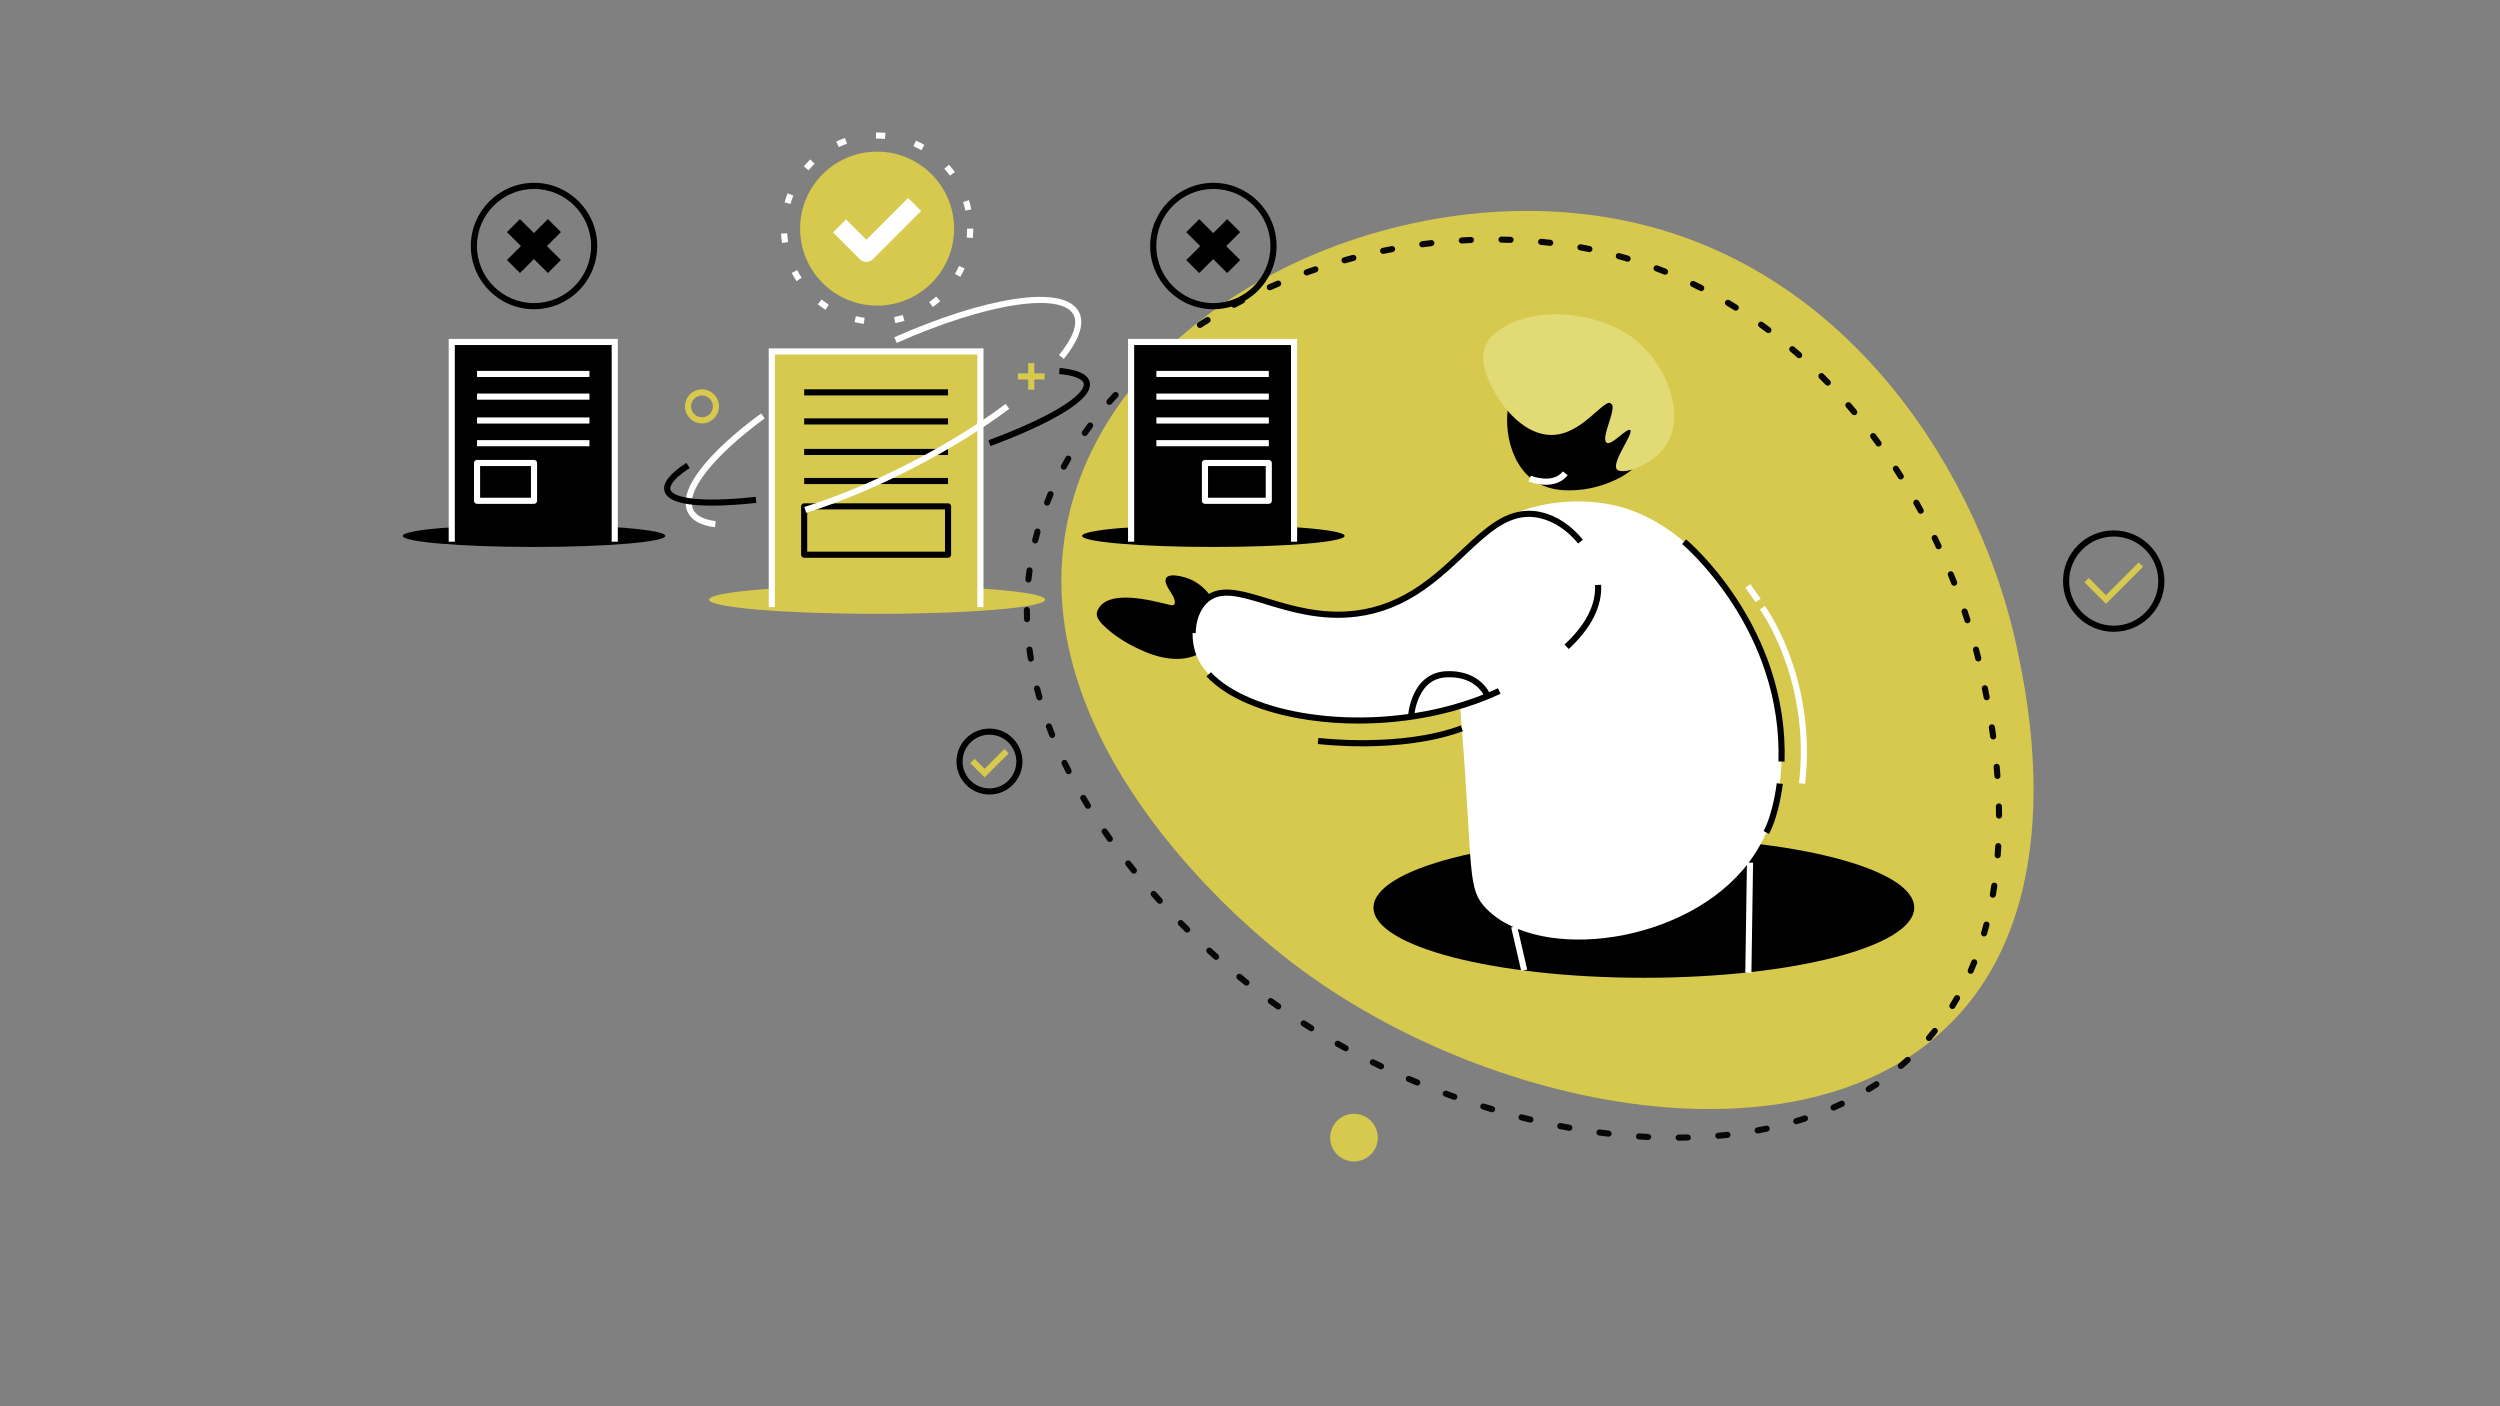 <?xml version="1.0" encoding="UTF-8"?>
<!-- Generator: Adobe Illustrator 24.0.3, SVG Export Plug-In . SVG Version: 6.00 Build 0)  -->
<svg xmlns="http://www.w3.org/2000/svg" xmlns:xlink="http://www.w3.org/1999/xlink" version="1.1" id="Calque_1" x="0px" y="0px" viewBox="0 0 1920 1080" style="enable-background:new 0 0 1920 1080;" xml:space="preserve">
<rect x="0" y="0" width="1920" height="1080" fill="#808080" stroke="none"/>
<style type="text/css">
	.st0{fill:#D6C94D;}
	.st1{fill:#070707;}
	.st2{fill:#FFF173;}
	.st3{fill:#FFFFFF;}
	.st4{fill:#E2DA74;}
	.st5{fill:none;stroke:#000000;stroke-width:10;stroke-miterlimit:10;}
</style>
<g>
	<g>
		<g>
			<g>
				<g>
					<g>
						<g>
							<g>
								<g>
									<circle class="st0" cx="673.61" cy="175.58" r="59.13"></circle>
								</g>
							</g>
						</g>
					</g>
				</g>
			</g>
		</g>
	</g>
</g>
<g>
	<g>
		<g>
			<g>
				<g>
					<g>
						<g>
							<g>
								<g>
									<path class="st3" d="M663.4,248.73c-2.4-0.33-4.8-0.79-7.15-1.35l1.1-4.57c2.2,0.53,4.46,0.96,6.7,1.27L663.4,248.73z            M687.56,248.12l-0.88-4.62c2.23-0.43,4.45-0.97,6.62-1.61l1.34,4.51C692.32,247.08,689.94,247.66,687.56,248.12z            M634,237.92c-2.04-1.3-4.04-2.71-5.94-4.21l2.9-3.7c1.78,1.4,3.66,2.72,5.56,3.94L634,237.92z M716.37,235.8l-2.73-3.83           c1.84-1.31,3.65-2.73,5.36-4.22l3.09,3.55C720.26,232.89,718.34,234.4,716.37,235.8z M611.72,215.9           c-1.32-2.03-2.56-4.14-3.67-6.29l4.17-2.17c1.04,2.01,2.2,3.99,3.44,5.89L611.72,215.9z M737.49,212.67l-4.07-2.37           c1.14-1.96,2.19-4,3.13-6.05l4.28,1.95C739.83,208.4,738.71,210.58,737.49,212.67z M600.58,186.62           c-0.36-2.39-0.6-4.83-0.72-7.24l4.7-0.24c0.11,2.27,0.34,4.55,0.68,6.78L600.58,186.62z M747.11,182.85l-4.68-0.46           c0.22-2.25,0.33-4.54,0.33-6.81h4.7C747.46,178.01,747.34,180.45,747.11,182.85z M741.37,161.73           c-0.45-2.22-1.02-4.44-1.69-6.6l4.49-1.39c0.71,2.31,1.32,4.68,1.8,7.06L741.37,161.73z M607.08,156.65l-4.52-1.29           c0.66-2.33,1.45-4.65,2.34-6.9l4.37,1.73C608.44,152.3,607.7,154.47,607.08,156.65z M729.53,134.9           c-1.33-1.83-2.77-3.62-4.28-5.31l3.51-3.13c1.61,1.81,3.15,3.71,4.57,5.67L729.53,134.9z M620.93,130.79l-3.58-3.05           c1.57-1.84,3.24-3.63,4.98-5.31l3.27,3.38C623.96,127.39,622.39,129.06,620.93,130.79z M707.64,115.37           c-1.97-1.12-4.02-2.15-6.09-3.06l1.9-4.3c2.21,0.98,4.4,2.08,6.51,3.27L707.64,115.37z M644.22,112.97l-2-4.26           c2.19-1.03,4.46-1.96,6.74-2.77l1.57,4.43C648.39,111.13,646.27,112,644.22,112.97z M679.63,106.69           c-2.25-0.19-4.55-0.28-6.81-0.25l-0.06-4.7c2.42-0.03,4.87,0.06,7.27,0.27L679.63,106.69z"></path>
								</g>
							</g>
						</g>
					</g>
				</g>
			</g>
		</g>
	</g>
</g>
<g>
	<g>
		<g>
			<g>
				<g>
					<g>
						<g>
							<g>
								<g>
									<path class="st0" d="M1247.16,169.32c-176.76-36.05-390.3,64.32-426.69,228.23c-37.68,169.74,135.74,312.47,158.77,331.43           c148.31,122.07,407.82,177,523.93,51.6c86.36-93.26,54.17-243.9,45.65-283.8C1521.8,370.32,1424.57,205.5,1247.16,169.32z"></path>
								</g>
							</g>
						</g>
					</g>
				</g>
			</g>
		</g>
	</g>
</g>
<g>
	<g>
		<g>
			<g>
				<g>
					<g>
						<g>
							<g>
								<g>
									<path class="st1" d="M1289.22,876.05c-1.29,0-2.34-1.04-2.35-2.33c-0.01-1.3,1.04-2.36,2.33-2.37           c2.33-0.02,4.68-0.05,6.99-0.11c1.29-0.02,2.38,0.99,2.41,2.29c0.03,1.3-0.99,2.38-2.29,2.41           c-2.34,0.06-4.72,0.1-7.08,0.11C1289.23,876.05,1289.22,876.05,1289.22,876.05z M1265.77,875.54c-0.04,0-0.08,0-0.12,0           c-2.35-0.12-4.73-0.25-7.06-0.41c-1.3-0.09-2.28-1.21-2.19-2.5c0.09-1.3,1.2-2.27,2.5-2.19c2.31,0.15,4.66,0.29,6.99,0.4           c1.3,0.06,2.3,1.17,2.23,2.47C1268.05,874.56,1267.01,875.54,1265.77,875.54z M1319.67,874.61c-1.2,0-2.23-0.92-2.34-2.14           c-0.12-1.29,0.84-2.44,2.13-2.55c2.32-0.21,4.66-0.44,6.95-0.69c1.29-0.14,2.45,0.79,2.59,2.08           c0.14,1.29-0.79,2.45-2.08,2.59c-2.33,0.26-4.7,0.49-7.05,0.7C1319.81,874.6,1319.74,874.61,1319.67,874.61z            M1235.38,872.98c-0.09,0-0.18-0.01-0.28-0.02c-2.34-0.28-4.7-0.57-7.02-0.88c-1.29-0.17-2.19-1.35-2.02-2.64           c0.17-1.29,1.35-2.2,2.64-2.02c2.3,0.3,4.63,0.6,6.95,0.87c1.29,0.15,2.21,1.32,2.06,2.61           C1237.57,872.1,1236.56,872.98,1235.38,872.98z M1349.88,870.51c-1.11,0-2.1-0.79-2.31-1.92c-0.24-1.28,0.61-2.5,1.89-2.74           c2.3-0.42,4.6-0.88,6.85-1.35c1.28-0.27,2.52,0.55,2.78,1.82c0.27,1.27-0.55,2.52-1.82,2.78           c-2.28,0.48-4.62,0.94-6.96,1.37C1350.16,870.49,1350.02,870.51,1349.88,870.51z M1205.22,868.47           c-0.14,0-0.28-0.01-0.42-0.04c-2.29-0.41-4.63-0.85-6.95-1.3c-1.27-0.25-2.11-1.48-1.86-2.76           c0.25-1.28,1.48-2.11,2.76-1.86c2.3,0.45,4.61,0.88,6.89,1.29c1.28,0.23,2.13,1.45,1.9,2.73           C1207.32,867.68,1206.33,868.47,1205.22,868.47z M1379.52,863.41c-1.01,0-1.95-0.66-2.25-1.68           c-0.37-1.24,0.34-2.55,1.58-2.93c2.24-0.67,4.48-1.37,6.65-2.08c1.23-0.4,2.56,0.27,2.97,1.5c0.4,1.23-0.27,2.56-1.5,2.97           c-2.21,0.73-4.49,1.44-6.78,2.12C1379.97,863.38,1379.74,863.41,1379.52,863.41z M1175.38,862.18           c-0.18,0-0.37-0.02-0.55-0.07c-2.28-0.55-4.59-1.12-6.88-1.7c-1.26-0.32-2.02-1.6-1.7-2.86c0.32-1.26,1.6-2.02,2.86-1.7           c2.27,0.58,4.56,1.14,6.82,1.69c1.26,0.3,2.04,1.57,1.74,2.84C1177.4,861.46,1176.44,862.18,1175.38,862.18z            M1145.91,854.23c-0.22,0-0.45-0.03-0.67-0.1c-2.26-0.68-4.54-1.37-6.77-2.07c-1.24-0.39-1.93-1.71-1.54-2.95           c0.39-1.24,1.71-1.93,2.95-1.54c2.21,0.69,4.47,1.38,6.72,2.05c1.24,0.37,1.95,1.68,1.58,2.93           C1147.86,853.57,1146.92,854.23,1145.91,854.23z M1408.16,852.95c-0.91,0-1.77-0.53-2.16-1.41           c-0.52-1.19,0.02-2.58,1.21-3.1c2.14-0.94,4.27-1.91,6.35-2.9c1.17-0.56,2.58-0.06,3.13,1.11           c0.56,1.17,0.06,2.58-1.11,3.13c-2.12,1.01-4.3,2-6.48,2.96C1408.79,852.89,1408.47,852.95,1408.16,852.95z            M1116.92,844.72c-0.26,0-0.53-0.04-0.79-0.14c-2.2-0.79-4.44-1.6-6.65-2.42c-1.22-0.45-1.84-1.8-1.39-3.02           c0.45-1.22,1.8-1.84,3.02-1.39c2.19,0.81,4.41,1.62,6.59,2.4c1.22,0.44,1.86,1.78,1.42,3.01           C1118.79,844.12,1117.88,844.72,1116.92,844.72z M1435.18,838.85c-0.79,0-1.56-0.4-2.01-1.12           c-0.68-1.11-0.34-2.55,0.77-3.24c1.97-1.21,3.95-2.47,5.86-3.75c1.08-0.72,2.54-0.42,3.26,0.66           c0.72,1.08,0.42,2.54-0.66,3.26c-1.96,1.3-3.98,2.59-6,3.83C1436.03,838.74,1435.6,838.85,1435.18,838.85z M1088.46,833.72           c-0.3,0-0.61-0.06-0.9-0.18c-2.17-0.9-4.36-1.83-6.5-2.76c-1.19-0.51-1.74-1.9-1.23-3.09c0.51-1.19,1.9-1.74,3.09-1.23           c2.13,0.92,4.3,1.84,6.45,2.73c1.2,0.5,1.77,1.88,1.27,3.07C1090.26,833.18,1089.38,833.72,1088.46,833.72z            M1060.62,821.27c-0.34,0-0.69-0.07-1.01-0.23c-2.1-1-4.23-2.04-6.35-3.09c-1.16-0.57-1.64-1.98-1.07-3.15           c0.57-1.16,1.98-1.64,3.15-1.07c2.1,1.04,4.22,2.07,6.3,3.06c1.17,0.56,1.67,1.96,1.11,3.14           C1062.34,820.78,1061.5,821.27,1060.62,821.27z M1459.85,820.99c-0.67,0-1.33-0.28-1.8-0.83           c-0.84-0.99-0.72-2.47,0.27-3.31c1.75-1.49,3.51-3.03,5.21-4.58c0.96-0.87,2.45-0.81,3.32,0.15           c0.88,0.96,0.81,2.45-0.15,3.32c-1.75,1.59-3.55,3.17-5.34,4.7C1460.93,820.81,1460.39,820.99,1459.85,820.99z            M1033.48,807.39c-0.38,0-0.77-0.09-1.12-0.29c-2.05-1.12-4.12-2.26-6.17-3.41c-1.13-0.64-1.53-2.07-0.9-3.2           c0.64-1.13,2.07-1.54,3.2-0.9c2.03,1.14,4.09,2.28,6.12,3.39c1.14,0.62,1.56,2.05,0.94,3.19           C1035.12,806.95,1034.31,807.39,1033.48,807.39z M1481.45,799.53c-0.54,0-1.09-0.19-1.53-0.57           c-0.99-0.85-1.1-2.33-0.25-3.32c1.5-1.75,2.99-3.55,4.43-5.35c0.81-1.02,2.29-1.18,3.3-0.37c1.02,0.81,1.18,2.29,0.37,3.3           c-1.47,1.85-3,3.69-4.54,5.49C1482.77,799.25,1482.12,799.53,1481.45,799.53z M1007.13,792.07c-0.42,0-0.85-0.11-1.24-0.35           c-2-1.24-4.01-2.5-5.99-3.76c-1.1-0.7-1.42-2.15-0.72-3.25c0.7-1.09,2.15-1.42,3.25-0.72c1.95,1.25,3.95,2.5,5.93,3.73           c1.1,0.68,1.45,2.13,0.76,3.24C1008.69,791.68,1007.92,792.07,1007.13,792.07z M981.67,775.28c-0.47,0-0.94-0.14-1.35-0.43           c-1.92-1.35-3.86-2.73-5.76-4.11c-1.05-0.76-1.29-2.23-0.53-3.28c0.76-1.05,2.23-1.29,3.28-0.53           c1.88,1.36,3.8,2.73,5.7,4.07c1.06,0.75,1.32,2.21,0.57,3.28C983.14,774.93,982.41,775.28,981.67,775.28z M1499.42,774.94           c-0.42,0-0.85-0.11-1.23-0.35c-1.1-0.68-1.45-2.13-0.76-3.24c1.21-1.96,2.41-3.97,3.55-5.98c0.64-1.13,2.08-1.52,3.21-0.87           c1.13,0.64,1.52,2.08,0.88,3.21c-1.17,2.05-2.4,4.11-3.64,6.12C1500.98,774.55,1500.21,774.94,1499.42,774.94z            M957.28,756.98c-0.52,0-1.04-0.17-1.47-0.52c-1.51-1.21-3.04-2.46-4.56-3.7l-0.92-0.76c-1-0.83-1.14-2.31-0.32-3.31           c0.83-1,2.31-1.15,3.31-0.32l0.92,0.76c1.5,1.23,3.02,2.47,4.51,3.67c1.01,0.81,1.18,2.29,0.36,3.31           C958.65,756.68,957.97,756.98,957.28,756.98z M1513.5,747.92c-0.31,0-0.63-0.06-0.93-0.19c-1.19-0.52-1.74-1.9-1.22-3.09           c0.92-2.11,1.81-4.28,2.67-6.44c0.48-1.21,1.84-1.8,3.05-1.32c1.21,0.48,1.8,1.85,1.32,3.05c-0.87,2.2-1.79,4.42-2.73,6.58           C1515.27,747.39,1514.41,747.92,1513.5,747.92z M933.98,737.21c-0.56,0-1.12-0.2-1.57-0.6c-1.74-1.56-3.5-3.16-5.24-4.76           c-0.96-0.88-1.02-2.37-0.14-3.32c0.88-0.96,2.37-1.02,3.32-0.14c1.73,1.59,3.48,3.17,5.2,4.72           c0.97,0.87,1.05,2.35,0.18,3.32C935.26,736.94,934.62,737.21,933.98,737.21z M1523.76,719.21c-0.22,0-0.43-0.03-0.65-0.09           c-1.25-0.36-1.97-1.66-1.61-2.91c0.64-2.21,1.26-4.48,1.84-6.74c0.33-1.26,1.61-2.01,2.87-1.69           c1.26,0.33,2.01,1.61,1.69,2.87c-0.6,2.3-1.23,4.61-1.88,6.86C1525.72,718.54,1524.78,719.21,1523.76,719.21z            M911.77,716.24c-0.6,0-1.2-0.23-1.66-0.68c-1.67-1.66-3.35-3.35-4.99-5.02c-0.91-0.93-0.9-2.42,0.03-3.33           c0.93-0.91,2.42-0.9,3.33,0.03c1.63,1.66,3.29,3.33,4.95,4.98c0.92,0.92,0.93,2.4,0.01,3.33           C912.98,716,912.37,716.24,911.77,716.24z M890.69,694.15c-0.64,0-1.28-0.26-1.74-0.77c-1.58-1.75-3.17-3.52-4.71-5.27           c-0.86-0.97-0.77-2.46,0.21-3.32c0.97-0.86,2.46-0.77,3.32,0.21c1.53,1.73,3.1,3.49,4.68,5.23           c0.87,0.96,0.8,2.45-0.17,3.32C891.81,693.95,891.25,694.15,890.69,694.15z M1530.53,689.48c-0.13,0-0.27-0.01-0.4-0.03           c-1.28-0.22-2.14-1.44-1.92-2.72c0.39-2.26,0.76-4.58,1.1-6.91c0.19-1.29,1.38-2.17,2.67-1.98           c1.29,0.19,2.17,1.39,1.98,2.67c-0.35,2.36-0.73,4.72-1.12,7.02C1532.65,688.67,1531.65,689.48,1530.53,689.48z            M870.83,670.97c-0.69,0-1.37-0.3-1.83-0.87c-1.48-1.83-2.97-3.7-4.41-5.53c-0.8-1.02-0.62-2.5,0.4-3.3           c1.02-0.8,2.5-0.63,3.3,0.4c1.43,1.82,2.9,3.67,4.37,5.48c0.82,1.01,0.66,2.49-0.35,3.31           C871.88,670.8,871.35,670.97,870.83,670.97z M1534.22,659.2c-0.06,0-0.12,0-0.18-0.01c-1.3-0.1-2.27-1.23-2.17-2.52           c0.17-2.31,0.33-4.65,0.46-6.98c0.07-1.3,1.17-2.3,2.48-2.22c1.3,0.07,2.29,1.18,2.22,2.48c-0.13,2.35-0.29,4.73-0.46,7.07           C1536.47,658.26,1535.44,659.2,1534.22,659.2z M852.38,646.66c-0.74,0-1.46-0.34-1.92-0.99c-1.37-1.93-2.73-3.88-4.06-5.8           c-0.74-1.07-0.47-2.53,0.6-3.27c1.07-0.74,2.53-0.47,3.27,0.6c1.31,1.9,2.66,3.84,4.01,5.74c0.75,1.06,0.5,2.53-0.55,3.28           C853.33,646.52,852.85,646.66,852.38,646.66z M1535.26,628.72c-1.29,0-2.34-1.04-2.35-2.34c-0.01-2.3-0.04-4.66-0.1-7           c-0.03-1.3,1-2.37,2.3-2.4c0.02,0,0.04,0,0.05,0c1.27,0,2.32,1.02,2.35,2.3c0.05,2.37,0.09,4.75,0.1,7.08           c0.01,1.3-1.04,2.36-2.34,2.36C1535.27,628.72,1535.26,628.72,1535.26,628.72z M835.57,621.2c-0.79,0-1.57-0.4-2.01-1.13           c-1.23-2.02-2.46-4.06-3.64-6.07c-0.66-1.12-0.28-2.56,0.84-3.22c1.12-0.66,2.56-0.28,3.22,0.84c1.17,1.99,2.38,4.01,3.6,6           c0.68,1.11,0.33,2.56-0.78,3.23C836.41,621.09,835.98,621.2,835.57,621.2z M1534.01,598.25c-1.22,0-2.25-0.94-2.34-2.17           c-0.17-2.29-0.37-4.64-0.58-6.98c-0.12-1.29,0.84-2.44,2.13-2.55c1.3-0.12,2.44,0.84,2.55,2.13           c0.21,2.36,0.41,4.74,0.58,7.05c0.1,1.3-0.87,2.42-2.17,2.52C1534.13,598.25,1534.07,598.25,1534.01,598.25z            M820.68,594.57c-0.86,0-1.68-0.47-2.1-1.29c-1.07-2.11-2.12-4.24-3.14-6.35c-0.56-1.17-0.07-2.58,1.1-3.14           c1.17-0.56,2.58-0.07,3.14,1.1c1,2.08,2.05,4.19,3.1,6.27c0.59,1.16,0.12,2.57-1.03,3.16           C821.4,594.49,821.04,594.57,820.68,594.57z M1530.76,567.93c-1.16,0-2.16-0.85-2.33-2.03c-0.32-2.3-0.65-4.63-1-6.94           c-0.19-1.28,0.69-2.48,1.97-2.68c1.28-0.2,2.48,0.69,2.68,1.97c0.35,2.33,0.69,4.68,1.01,7c0.18,1.29-0.72,2.47-2.01,2.65           C1530.97,567.92,1530.87,567.93,1530.76,567.93z M808.11,566.79c-0.93,0-1.82-0.56-2.19-1.48           c-0.87-2.2-1.73-4.42-2.55-6.62c-0.45-1.22,0.17-2.57,1.38-3.02c1.22-0.45,2.57,0.17,3.02,1.38           c0.8,2.16,1.65,4.36,2.51,6.52c0.48,1.21-0.11,2.57-1.32,3.05C808.69,566.73,808.4,566.79,808.11,566.79z M798.28,537.93           c-1.03,0-1.97-0.68-2.26-1.71c-0.64-2.27-1.26-4.58-1.84-6.85c-0.32-1.26,0.44-2.54,1.7-2.86c1.26-0.32,2.54,0.44,2.86,1.7           c0.57,2.24,1.18,4.51,1.81,6.74c0.35,1.25-0.37,2.55-1.62,2.9C798.71,537.9,798.49,537.93,798.28,537.93z M1525.76,537.84           c-1.1,0-2.09-0.78-2.31-1.91c-0.43-2.25-0.88-4.5-1.37-6.88c-0.26-1.27,0.56-2.51,1.83-2.77c1.28-0.26,2.51,0.56,2.77,1.83           c0.49,2.4,0.94,4.67,1.38,6.93c0.25,1.28-0.59,2.51-1.86,2.76C1526.06,537.82,1525.91,537.84,1525.76,537.84z            M791.68,508.18c-1.13,0-2.13-0.82-2.32-1.98c-0.38-2.34-0.72-4.7-1.03-7.03c-0.17-1.29,0.74-2.47,2.02-2.64           c1.29-0.17,2.47,0.74,2.64,2.02c0.3,2.28,0.64,4.6,1.01,6.9c0.21,1.28-0.67,2.49-1.95,2.69           C791.93,508.17,791.8,508.18,791.68,508.18z M1519.31,508.02c-1.06,0-2.02-0.72-2.28-1.79c-0.55-2.23-1.13-4.52-1.73-6.78           c-0.33-1.26,0.42-2.54,1.67-2.87c1.26-0.33,2.54,0.42,2.87,1.67c0.6,2.29,1.19,4.6,1.75,6.86           c0.31,1.26-0.46,2.54-1.72,2.85C1519.68,508,1519.49,508.02,1519.31,508.02z M1511,478.67c-1,0-1.92-0.64-2.24-1.64           c-0.71-2.22-1.44-4.46-2.18-6.66c-0.41-1.23,0.25-2.56,1.48-2.98c1.23-0.41,2.56,0.25,2.98,1.48           c0.74,2.21,1.49,4.48,2.2,6.72c0.4,1.24-0.29,2.56-1.52,2.96C1511.47,478.63,1511.23,478.67,1511,478.67z M788.75,477.86           c-1.26,0-2.31-1-2.35-2.28c-0.07-2.36-0.11-4.75-0.12-7.1c0-1.3,1.05-2.35,2.35-2.35c0,0,0,0,0,0           c1.3,0,2.35,1.05,2.35,2.35c0,2.31,0.04,4.65,0.11,6.96c0.04,1.3-0.98,2.38-2.28,2.42           C788.8,477.86,788.78,477.86,788.75,477.86z M1500.8,449.92c-0.94,0-1.83-0.57-2.19-1.5c-0.84-2.15-1.71-4.34-2.6-6.51           c-0.49-1.2,0.09-2.57,1.29-3.06c1.2-0.49,2.58,0.09,3.06,1.29c0.89,2.19,1.77,4.4,2.62,6.57c0.47,1.21-0.12,2.57-1.33,3.05           C1501.37,449.87,1501.08,449.92,1500.8,449.92z M789.83,447.41c-0.08,0-0.16,0-0.24-0.01c-1.29-0.13-2.23-1.29-2.1-2.58           c0.24-2.35,0.53-4.72,0.84-7.06c0.17-1.29,1.36-2.19,2.65-2.02c1.29,0.17,2.19,1.36,2.02,2.65           c-0.31,2.29-0.59,4.62-0.83,6.92C792.04,446.51,791.02,447.41,789.83,447.41z M1488.83,421.86c-0.89,0-1.74-0.5-2.13-1.36           c-0.97-2.09-1.98-4.23-2.99-6.34c-0.56-1.17-0.07-2.58,1.1-3.14c1.17-0.56,2.58-0.07,3.14,1.1           c1.02,2.13,2.04,4.28,3.02,6.39c0.55,1.18,0.03,2.58-1.14,3.12C1489.5,421.79,1489.16,421.86,1488.83,421.86z            M795.02,417.39c-0.18,0-0.37-0.02-0.56-0.07c-1.26-0.31-2.04-1.58-1.73-2.84c0.55-2.28,1.16-4.59,1.79-6.87           c0.35-1.25,1.64-1.99,2.89-1.64c1.25,0.35,1.99,1.64,1.64,2.89c-0.62,2.23-1.21,4.5-1.75,6.73           C797.04,416.66,796.08,417.39,795.02,417.39z M1475.15,394.6c-0.84,0-1.64-0.45-2.07-1.23c-1.11-2.06-2.25-4.12-3.38-6.14           c-0.63-1.13-0.23-2.57,0.9-3.2c1.13-0.63,2.57-0.23,3.2,0.9c1.14,2.03,2.29,4.12,3.41,6.2c0.62,1.14,0.19,2.57-0.95,3.19           C1475.91,394.5,1475.53,394.6,1475.15,394.6z M804.16,388.36c-0.28,0-0.57-0.05-0.85-0.16c-1.21-0.47-1.81-1.83-1.34-3.04           c0.85-2.19,1.75-4.4,2.67-6.57c0.51-1.2,1.89-1.76,3.08-1.25c1.2,0.51,1.75,1.89,1.25,3.08c-0.9,2.13-1.78,4.29-2.62,6.44           C805.99,387.79,805.1,388.36,804.16,388.36z M1459.79,368.25c-0.78,0-1.55-0.39-1.99-1.1c-1.24-1.97-2.5-3.96-3.76-5.91           c-0.71-1.09-0.39-2.55,0.7-3.25c1.09-0.71,2.55-0.39,3.25,0.7c1.27,1.97,2.55,3.97,3.8,5.97c0.69,1.1,0.36,2.55-0.74,3.24           C1460.65,368.13,1460.22,368.25,1459.79,368.25z M816.99,360.74c-0.38,0-0.76-0.09-1.12-0.29           c-1.14-0.62-1.56-2.05-0.94-3.19c1.12-2.07,2.29-4.15,3.48-6.2c0.65-1.12,2.09-1.51,3.21-0.86           c1.12,0.65,1.51,2.09,0.86,3.21c-1.16,2.01-2.31,4.06-3.41,6.08C818.63,360.3,817.82,360.74,816.99,360.74z            M1442.76,342.95c-0.73,0-1.45-0.34-1.91-0.97c-1.37-1.89-2.76-3.79-4.14-5.64c-0.78-1.04-0.56-2.51,0.48-3.29           s2.51-0.56,3.29,0.48c1.4,1.87,2.81,3.79,4.19,5.7c0.76,1.05,0.52,2.52-0.53,3.28           C1443.72,342.8,1443.24,342.95,1442.76,342.95z M833.1,334.86c-0.47,0-0.94-0.14-1.35-0.43c-1.06-0.75-1.31-2.22-0.56-3.28           c1.36-1.92,2.76-3.86,4.18-5.76c0.78-1.04,2.25-1.26,3.29-0.48c1.04,0.78,1.26,2.25,0.48,3.29           c-1.39,1.87-2.78,3.77-4.11,5.66C834.57,334.52,833.84,334.86,833.1,334.86z M1424.08,318.87c-0.67,0-1.34-0.29-1.81-0.85           c-1.48-1.78-3-3.57-4.51-5.32c-0.85-0.98-0.74-2.47,0.25-3.32c0.98-0.85,2.47-0.74,3.32,0.25           c1.53,1.77,3.06,3.58,4.56,5.38c0.83,1,0.7,2.48-0.3,3.31C1425.14,318.7,1424.61,318.87,1424.08,318.87z M852.04,310.96           c-0.55,0-1.11-0.19-1.56-0.59c-0.97-0.86-1.07-2.35-0.21-3.32c1.55-1.75,3.15-3.52,4.76-5.26           c0.88-0.95,2.37-1.01,3.32-0.13c0.95,0.88,1.01,2.37,0.13,3.32c-1.58,1.71-3.16,3.45-4.68,5.18           C853.34,310.69,852.69,310.96,852.04,310.96z M1403.75,296.21c-0.62,0-1.23-0.24-1.69-0.72c-1.6-1.66-3.25-3.33-4.89-4.97           c-0.92-0.92-0.92-2.41,0-3.33c0.92-0.92,2.41-0.92,3.33,0c1.66,1.66,3.32,3.35,4.94,5.03c0.9,0.93,0.88,2.42-0.06,3.33           C1404.93,295.99,1404.34,296.21,1403.75,296.21z M873.34,289.15c-0.63,0-1.26-0.25-1.72-0.75           c-0.88-0.95-0.83-2.44,0.12-3.32c1.72-1.59,3.48-3.2,5.25-4.77c0.97-0.86,2.46-0.78,3.32,0.19           c0.86,0.97,0.78,2.46-0.19,3.32c-1.74,1.55-3.48,3.13-5.17,4.7C874.48,288.94,873.91,289.15,873.34,289.15z            M1381.78,275.14c-0.55,0-1.11-0.2-1.56-0.59c-1.74-1.54-3.51-3.09-5.27-4.59c-0.99-0.84-1.1-2.33-0.26-3.32           c0.84-0.99,2.33-1.1,3.32-0.26c1.78,1.52,3.58,3.09,5.34,4.65c0.97,0.86,1.06,2.35,0.2,3.32           C1383.08,274.87,1382.43,275.14,1381.78,275.14z M896.61,269.46c-0.7,0-1.4-0.31-1.86-0.91c-0.79-1.03-0.6-2.5,0.42-3.3           c1.85-1.43,3.75-2.87,5.65-4.27c1.04-0.77,2.52-0.55,3.29,0.49c0.77,1.04,0.55,2.52-0.49,3.29           c-1.87,1.39-3.75,2.8-5.58,4.22C897.62,269.3,897.11,269.46,896.61,269.46z M1358.18,255.84c-0.49,0-0.99-0.15-1.41-0.47           c-1.86-1.39-3.75-2.79-5.63-4.14c-1.05-0.76-1.29-2.23-0.53-3.28c0.76-1.05,2.23-1.29,3.28-0.53           c1.9,1.37,3.82,2.79,5.7,4.2c1.04,0.78,1.25,2.25,0.47,3.29C1359.6,255.52,1358.89,255.84,1358.18,255.84z M921.52,251.88           c-0.77,0-1.53-0.38-1.98-1.08c-0.7-1.09-0.39-2.55,0.7-3.25c1.97-1.27,3.98-2.54,5.99-3.78c1.11-0.68,2.55-0.34,3.24,0.76           c0.68,1.1,0.34,2.55-0.76,3.24c-1.98,1.22-3.97,2.48-5.91,3.74C922.4,251.76,921.96,251.88,921.52,251.88z M1333.06,238.59           c-0.43,0-0.86-0.12-1.24-0.36c-1.97-1.23-3.98-2.46-5.96-3.65c-1.11-0.67-1.48-2.11-0.81-3.22           c0.67-1.11,2.11-1.48,3.22-0.81c2.01,1.2,4.05,2.45,6.04,3.7c1.1,0.69,1.44,2.14,0.75,3.24           C1334.61,238.2,1333.84,238.59,1333.06,238.59z M947.79,236.39c-0.84,0-1.65-0.45-2.07-1.24           c-0.62-1.14-0.19-2.57,0.96-3.18c2.06-1.11,4.17-2.22,6.26-3.3c1.15-0.6,2.57-0.14,3.17,1.01c0.6,1.15,0.14,2.57-1.01,3.17           c-2.07,1.07-4.15,2.16-6.19,3.26C948.55,236.3,948.16,236.39,947.79,236.39z M1306.54,223.58c-0.36,0-0.72-0.08-1.06-0.26           c-2.06-1.05-4.17-2.09-6.26-3.1c-1.17-0.56-1.66-1.97-1.09-3.14c0.56-1.17,1.97-1.66,3.14-1.09           c2.12,1.02,4.25,2.08,6.35,3.15c1.16,0.59,1.62,2,1.03,3.16C1308.22,223.11,1307.39,223.58,1306.54,223.58z M975.19,222.95           c-0.9,0-1.76-0.52-2.15-1.4c-0.53-1.19,0.01-2.58,1.19-3.1c2.15-0.95,4.34-1.91,6.51-2.83c1.19-0.51,2.58,0.05,3.08,1.25           c0.51,1.2-0.05,2.58-1.25,3.08c-2.15,0.91-4.32,1.85-6.44,2.8C975.83,222.89,975.51,222.95,975.19,222.95z M1003.52,211.57           c-0.96,0-1.87-0.6-2.21-1.56c-0.44-1.22,0.19-2.57,1.42-3.01c2.22-0.8,4.47-1.59,6.69-2.35c1.23-0.42,2.57,0.24,2.99,1.46           c0.42,1.23-0.24,2.57-1.46,2.99c-2.2,0.75-4.43,1.53-6.62,2.32C1004.06,211.53,1003.79,211.57,1003.52,211.57z            M1278.78,211c-0.29,0-0.59-0.05-0.87-0.17c-2.14-0.86-4.34-1.71-6.51-2.53c-1.22-0.46-1.83-1.81-1.37-3.03           c0.46-1.22,1.81-1.83,3.03-1.37c2.21,0.83,4.43,1.69,6.61,2.56c1.21,0.48,1.79,1.85,1.31,3.06           C1280.6,210.44,1279.72,211,1278.78,211z M1032.59,202.26c-1.03,0-1.97-0.68-2.26-1.71c-0.35-1.25,0.38-2.55,1.63-2.9           c2.26-0.64,4.56-1.26,6.84-1.87c1.26-0.33,2.54,0.42,2.87,1.67c0.33,1.26-0.42,2.54-1.67,2.87           c-2.25,0.6-4.53,1.22-6.76,1.85C1033.02,202.23,1032.8,202.26,1032.59,202.26z M1250.01,200.98c-0.22,0-0.45-0.03-0.67-0.1           c-2.23-0.67-4.49-1.31-6.71-1.93c-1.25-0.34-1.99-1.64-1.64-2.89c0.35-1.25,1.64-1.99,2.89-1.64           c2.25,0.62,4.54,1.28,6.81,1.95c1.24,0.37,1.95,1.68,1.58,2.93C1251.96,200.32,1251.03,200.98,1250.01,200.98z            M1062.23,195.03c-1.09,0-2.07-0.76-2.3-1.88c-0.26-1.27,0.55-2.52,1.83-2.78c2.29-0.47,4.63-0.94,6.95-1.38           c1.28-0.24,2.51,0.6,2.75,1.87c0.24,1.28-0.6,2.51-1.87,2.75c-2.29,0.43-4.6,0.89-6.87,1.36           C1062.55,195.02,1062.39,195.03,1062.23,195.03z M1220.67,193.63c-0.16,0-0.31-0.02-0.47-0.05           c-2.27-0.46-4.58-0.91-6.86-1.33c-1.28-0.23-2.12-1.46-1.89-2.74c0.23-1.28,1.46-2.12,2.74-1.89           c2.32,0.42,4.66,0.88,6.96,1.35c1.27,0.26,2.09,1.5,1.83,2.77C1222.74,192.87,1221.76,193.63,1220.67,193.63z            M1092.3,189.93c-1.16,0-2.17-0.86-2.33-2.04c-0.17-1.29,0.73-2.47,2.02-2.64c2.33-0.31,4.69-0.6,7.02-0.87           c1.29-0.15,2.46,0.78,2.61,2.06c0.15,1.29-0.78,2.46-2.07,2.61c-2.31,0.27-4.64,0.56-6.94,0.86           C1092.51,189.92,1092.41,189.93,1092.3,189.93z M1190.56,188.84c-0.09,0-0.18-0.01-0.27-0.02           c-2.29-0.27-4.63-0.52-6.95-0.74c-1.29-0.13-2.24-1.27-2.11-2.57c0.13-1.29,1.27-2.24,2.57-2.11           c2.35,0.23,4.72,0.48,7.04,0.75c1.29,0.15,2.21,1.32,2.06,2.61C1192.75,187.95,1191.74,188.84,1190.56,188.84z            M1122.65,187.02c-1.24,0-2.27-0.96-2.34-2.21c-0.08-1.3,0.91-2.41,2.21-2.49c2.34-0.14,4.72-0.26,7.06-0.36           c1.3-0.06,2.39,0.95,2.45,2.25c0.05,1.3-0.95,2.39-2.25,2.45c-2.32,0.1-4.67,0.22-6.98,0.35           C1122.75,187.01,1122.7,187.02,1122.65,187.02z M1160.16,186.55c-0.03,0-0.06,0-0.08,0c-2.32-0.08-4.67-0.14-6.99-0.18           c-1.3-0.02-2.33-1.09-2.31-2.39c0.02-1.3,1.09-2.35,2.39-2.31c2.35,0.04,4.73,0.1,7.08,0.18c1.3,0.05,2.31,1.13,2.27,2.43           C1162.46,185.55,1161.42,186.55,1160.16,186.55z"></path>
								</g>
							</g>
						</g>
					</g>
				</g>
			</g>
		</g>
	</g>
</g>
<g>
	<g>
		<g>
			<g>
				<g>
					<g>
						<g>
							<g>
								<g>
									<path d="M1623.34,485.23c-21.47,0-38.94-17.47-38.94-38.94s17.47-38.94,38.94-38.94c21.47,0,38.94,17.47,38.94,38.94           S1644.81,485.23,1623.34,485.23z M1623.34,412.06c-18.88,0-34.23,15.36-34.23,34.23c0,18.88,15.36,34.23,34.23,34.23           c18.88,0,34.23-15.36,34.23-34.23C1657.58,427.42,1642.22,412.06,1623.34,412.06z"></path>
								</g>
							</g>
						</g>
					</g>
				</g>
			</g>
		</g>
	</g>
</g>
<g>
	<g>
		<g>
			<g>
				<g>
					<g>
						<g>
							<g>
								<g>
									<circle class="st0" cx="1039.85" cy="873.71" r="18.29"></circle>
								</g>
							</g>
						</g>
					</g>
				</g>
			</g>
		</g>
	</g>
</g>
<g>
	<g>
		<g>
			<g>
				<g>
					<g>
						<g>
							<g>
								<g>
									<polygon class="st0" points="802.24,286.73 794.35,286.73 794.35,278.85 789.65,278.85 789.65,286.73 781.76,286.73            781.76,291.44 789.65,291.44 789.65,299.32 794.35,299.32 794.35,291.44 802.24,291.44          "></polygon>
								</g>
							</g>
						</g>
					</g>
				</g>
			</g>
		</g>
	</g>
</g>
<g>
	<g>
		<g>
			<g>
				<g>
					<g>
						<g>
							<g>
								<g>
									<ellipse class="st0" cx="673.61" cy="460.53" rx="129.05" ry="10.89"></ellipse>
								</g>
							</g>
						</g>
					</g>
				</g>
			</g>
		</g>
	</g>
</g>
<g>
	<g>
		<g>
			<g>
				<g>
					<g>
						<g>
							<g>
								<g>
									<path class="st3" d="M665.37,201.16c-1.87,0-3.67-0.74-4.99-2.07l-20.58-20.58l9.98-9.98l15.59,15.59l32.07-32.07           l9.98,9.98l-37.06,37.06C669.03,200.42,667.24,201.16,665.37,201.16z"></path>
								</g>
							</g>
						</g>
					</g>
				</g>
			</g>
		</g>
	</g>
</g>
<g>
	<g>
		<g>
			<g>
				<g>
					<g>
						<g>
							<g>
								<g>
									<polygon class="st0" points="1617.38,463.75 1600.84,447.2 1604.16,443.88 1617.38,457.1 1642.52,431.96 1645.85,435.28                     "></polygon>
								</g>
							</g>
						</g>
					</g>
				</g>
			</g>
		</g>
	</g>
</g>
<g>
	<g>
		<g>
			<g>
				<g>
					<g>
						<g>
							<g>
								<g>
									<path d="M759.9,610.2c-13.97,0-25.33-11.36-25.33-25.33c0-13.97,11.36-25.33,25.33-25.33c13.97,0,25.33,11.36,25.33,25.33           C785.24,598.83,773.87,610.2,759.9,610.2z M759.9,564.23c-11.38,0-20.63,9.26-20.63,20.63c0,11.38,9.26,20.63,20.63,20.63           c11.38,0,20.63-9.26,20.63-20.63C780.54,573.49,771.28,564.23,759.9,564.23z"></path>
								</g>
							</g>
						</g>
					</g>
				</g>
			</g>
		</g>
	</g>
</g>
<g>
	<g>
		<g>
			<g>
				<g>
					<g>
						<g>
							<g>
								<g>
									<polygon class="st0" points="756.16,597.06 745.15,586.05 748.48,582.73 756.16,590.41 771.33,575.24 774.66,578.57                     "></polygon>
								</g>
							</g>
						</g>
					</g>
				</g>
			</g>
		</g>
	</g>
</g>
<g>
	<g>
		<g>
			<g>
				<g>
					<g>
						<g>
							<g>
								<g>
									<polyline class="st0" points="592.74,466.26 592.74,269.9 752.96,269.9 752.96,466.26          "></polyline>
								</g>
							</g>
						</g>
					</g>
				</g>
			</g>
		</g>
	</g>
	<g>
		<g>
			<g>
				<g>
					<g>
						<g>
							<g>
								<g>
									<polygon class="st3" points="755.31,466.26 750.61,466.26 750.61,272.25 595.09,272.25 595.09,466.26 590.39,466.26            590.39,267.55 755.31,267.55          "></polygon>
								</g>
							</g>
						</g>
					</g>
				</g>
			</g>
		</g>
	</g>
</g>
<g>
	<g>
		<g>
			<g>
				<g>
					<g>
						<g>
							<g>
								<g>
									<rect x="617.6" y="298.99" width="110.5" height="4.7"></rect>
								</g>
							</g>
						</g>
					</g>
				</g>
			</g>
		</g>
	</g>
</g>
<g>
	<g>
		<g>
			<g>
				<g>
					<g>
						<g>
							<g>
								<g>
									<rect x="617.6" y="321.29" width="110.5" height="4.7"></rect>
								</g>
							</g>
						</g>
					</g>
				</g>
			</g>
		</g>
	</g>
</g>
<g>
	<g>
		<g>
			<g>
				<g>
					<g>
						<g>
							<g>
								<g>
									<rect x="617.6" y="344.75" width="110.5" height="4.7"></rect>
								</g>
							</g>
						</g>
					</g>
				</g>
			</g>
		</g>
	</g>
</g>
<g>
	<g>
		<g>
			<g>
				<g>
					<g>
						<g>
							<g>
								<g>
									<rect x="617.6" y="367.06" width="110.5" height="4.7"></rect>
								</g>
							</g>
						</g>
					</g>
				</g>
			</g>
		</g>
	</g>
</g>
<g>
	<g>
		<g>
			<g>
				<g>
					<g>
						<g>
							<g>
								<g>
									<path d="M728.1,428.38H617.6c-1.3,0-2.35-1.05-2.35-2.35v-37.14c0-1.3,1.05-2.35,2.35-2.35h110.5           c1.3,0,2.35,1.05,2.35,2.35v37.14C730.45,427.33,729.4,428.38,728.1,428.38z M619.95,423.68h105.8v-32.44h-105.8V423.68z"></path>
								</g>
							</g>
						</g>
					</g>
				</g>
			</g>
		</g>
	</g>
</g>
<g>
	<g>
		<g>
			<g>
				<g>
					<g>
						<g>
							<g>
								<g>
									<g>
										<path d="M931.86,237.49c-26.77,0-48.54-21.78-48.54-48.54s21.78-48.54,48.54-48.54c26.77,0,48.54,21.78,48.54,48.54            S958.63,237.49,931.86,237.49z M931.86,145.1c-24.17,0-43.84,19.67-43.84,43.84c0,24.17,19.67,43.84,43.84,43.84            c24.17,0,43.84-19.67,43.84-43.84C975.7,164.77,956.04,145.1,931.86,145.1z"></path>
									</g>
								</g>
							</g>
						</g>
					</g>
				</g>
			</g>
		</g>
	</g>
	<g>
		<g>
			<g>
				<g>
					<g>
						<g>
							<g>
								<g>
									<g>
										<ellipse cx="931.86" cy="411.56" rx="100.82" ry="8.5"></ellipse>
									</g>
								</g>
							</g>
						</g>
					</g>
				</g>
			</g>
		</g>
	</g>
	<g>
		<g>
			<g>
				<g>
					<g>
						<g>
							<g>
								<g>
									<g>
										<polyline points="868.69,416.03 868.69,262.63 993.85,262.63 993.85,416.03           "></polyline>
									</g>
								</g>
							</g>
						</g>
					</g>
				</g>
			</g>
		</g>
		<g>
			<g>
				<g>
					<g>
						<g>
							<g>
								<g>
									<g>
										<polygon class="st3" points="996.2,416.03 991.5,416.03 991.5,264.98 871.04,264.98 871.04,416.03 866.33,416.03             866.33,260.28 996.2,260.28           "></polygon>
									</g>
								</g>
							</g>
						</g>
					</g>
				</g>
			</g>
		</g>
	</g>
	<g>
		<g>
			<g>
				<g>
					<g>
						<g>
							<g>
								<g>
									<g>
										<rect x="888.11" y="284.84" class="st3" width="86.33" height="4.7"></rect>
									</g>
								</g>
							</g>
						</g>
					</g>
				</g>
			</g>
		</g>
	</g>
	<g>
		<g>
			<g>
				<g>
					<g>
						<g>
							<g>
								<g>
									<g>
										<rect x="888.11" y="302.26" class="st3" width="86.33" height="4.7"></rect>
									</g>
								</g>
							</g>
						</g>
					</g>
				</g>
			</g>
		</g>
	</g>
	<g>
		<g>
			<g>
				<g>
					<g>
						<g>
							<g>
								<g>
									<g>
										<rect x="888.11" y="320.59" class="st3" width="86.33" height="4.7"></rect>
									</g>
								</g>
							</g>
						</g>
					</g>
				</g>
			</g>
		</g>
	</g>
	<g>
		<g>
			<g>
				<g>
					<g>
						<g>
							<g>
								<g>
									<g>
										<rect x="888.11" y="338.02" class="st3" width="86.33" height="4.7"></rect>
									</g>
								</g>
							</g>
						</g>
					</g>
				</g>
			</g>
		</g>
	</g>
	<g>
		<g>
			<g>
				<g>
					<g>
						<g>
							<g>
								<g>
									<g>
										<path class="st3" d="M974.43,386.95H925.4c-1.3,0-2.35-1.05-2.35-2.35v-29.02c0-1.3,1.05-2.35,2.35-2.35h49.03            c1.3,0,2.35,1.05,2.35,2.35v29.02C976.78,385.9,975.73,386.95,974.43,386.95z M927.76,382.25h44.33v-24.31h-44.33V382.25z            "></path>
									</g>
								</g>
							</g>
						</g>
					</g>
				</g>
			</g>
		</g>
	</g>
</g>
<g>
	<g>
		<g>
			<g>
				<g>
					<g>
						<g>
							<g>
								<g>
									<g>
										<path d="M410.13,237.49c-26.77,0-48.54-21.78-48.54-48.54s21.78-48.54,48.54-48.54s48.54,21.78,48.54,48.54            S436.9,237.49,410.13,237.49z M410.13,145.1c-24.17,0-43.84,19.67-43.84,43.84c0,24.17,19.67,43.84,43.84,43.84            c24.17,0,43.84-19.67,43.84-43.84C453.97,164.77,434.3,145.1,410.13,145.1z"></path>
									</g>
								</g>
							</g>
						</g>
					</g>
				</g>
			</g>
		</g>
	</g>
	<g>
		<g>
			<g>
				<g>
					<g>
						<g>
							<g>
								<g>
									<g>
										<ellipse cx="410.13" cy="411.56" rx="100.82" ry="8.5"></ellipse>
									</g>
								</g>
							</g>
						</g>
					</g>
				</g>
			</g>
		</g>
	</g>
	<g>
		<g>
			<g>
				<g>
					<g>
						<g>
							<g>
								<g>
									<g>
										<polyline points="346.95,416.03 346.95,262.63 472.12,262.63 472.12,416.03           "></polyline>
									</g>
								</g>
							</g>
						</g>
					</g>
				</g>
			</g>
		</g>
		<g>
			<g>
				<g>
					<g>
						<g>
							<g>
								<g>
									<g>
										<polygon class="st3" points="474.47,416.03 469.77,416.03 469.77,264.98 349.3,264.98 349.3,416.03 344.6,416.03             344.6,260.28 474.47,260.28           "></polygon>
									</g>
								</g>
							</g>
						</g>
					</g>
				</g>
			</g>
		</g>
	</g>
	<g>
		<g>
			<g>
				<g>
					<g>
						<g>
							<g>
								<g>
									<g>
										<rect x="366.37" y="284.84" class="st3" width="86.33" height="4.7"></rect>
									</g>
								</g>
							</g>
						</g>
					</g>
				</g>
			</g>
		</g>
	</g>
	<g>
		<g>
			<g>
				<g>
					<g>
						<g>
							<g>
								<g>
									<g>
										<rect x="366.37" y="302.26" class="st3" width="86.33" height="4.7"></rect>
									</g>
								</g>
							</g>
						</g>
					</g>
				</g>
			</g>
		</g>
	</g>
	<g>
		<g>
			<g>
				<g>
					<g>
						<g>
							<g>
								<g>
									<g>
										<rect x="366.37" y="320.59" class="st3" width="86.33" height="4.7"></rect>
									</g>
								</g>
							</g>
						</g>
					</g>
				</g>
			</g>
		</g>
	</g>
	<g>
		<g>
			<g>
				<g>
					<g>
						<g>
							<g>
								<g>
									<g>
										<rect x="366.37" y="338.02" class="st3" width="86.33" height="4.7"></rect>
									</g>
								</g>
							</g>
						</g>
					</g>
				</g>
			</g>
		</g>
	</g>
	<g>
		<g>
			<g>
				<g>
					<g>
						<g>
							<g>
								<g>
									<g>
										<path class="st3" d="M410.13,386.95h-43.76c-1.3,0-2.35-1.05-2.35-2.35v-29.02c0-1.3,1.05-2.35,2.35-2.35h43.76            c1.3,0,2.35,1.05,2.35,2.35v29.02C412.48,385.9,411.43,386.95,410.13,386.95z M368.72,382.25h39.05v-24.31h-39.05V382.25z            "></path>
									</g>
								</g>
							</g>
						</g>
					</g>
				</g>
			</g>
		</g>
	</g>
</g>
<g>
	<g>
		<g>
			<g>
				<g>
					<g>
						<g>
							<g>
								<g>
									<g>
										
											<rect x="403.07" y="166.71" transform="matrix(0.707 -0.707 0.707 0.707 -13.481 345.344)" width="14.11" height="44.47"></rect>
									</g>
								</g>
							</g>
						</g>
					</g>
				</g>
			</g>
		</g>
	</g>
	<g>
		<g>
			<g>
				<g>
					<g>
						<g>
							<g>
								<g>
									<g>
										
											<rect x="387.89" y="181.89" transform="matrix(0.707 -0.707 0.707 0.707 -13.481 345.346)" width="44.47" height="14.11"></rect>
									</g>
								</g>
							</g>
						</g>
					</g>
				</g>
			</g>
		</g>
	</g>
</g>
<g>
	<g>
		<g>
			<g>
				<g>
					<g>
						<g>
							<g>
								<g>
									<g>
										
											<rect x="924.81" y="166.71" transform="matrix(0.707 -0.707 0.707 0.707 139.33 714.265)" width="14.11" height="44.47"></rect>
									</g>
								</g>
							</g>
						</g>
					</g>
				</g>
			</g>
		</g>
	</g>
	<g>
		<g>
			<g>
				<g>
					<g>
						<g>
							<g>
								<g>
									<g>
										
											<rect x="909.63" y="181.89" transform="matrix(0.707 -0.707 0.707 0.707 139.332 714.268)" width="44.47" height="14.11"></rect>
									</g>
								</g>
							</g>
						</g>
					</g>
				</g>
			</g>
		</g>
	</g>
</g>
<g>
	<g>
		<g>
			<g>
				<g>
					<g>
						<g>
							<g>
								<g>
									<g>
										<ellipse cx="1262.49" cy="697.04" rx="207.64" ry="53.9"></ellipse>
									</g>
								</g>
							</g>
						</g>
					</g>
				</g>
			</g>
		</g>
	</g>
	<g>
		<g>
			<g>
				<g>
					<g>
						<g>
							<g>
								<g>
									<g>
										<path d="M842.71,469.38c7.06-18.23,43.66-7.63,56.27-4.7c0.84,0.2,1.81,0.34,2.51-0.17c0.85-0.6,0.92-1.84,0.74-2.87            c-0.64-3.74-3.26-6.77-5.15-10.06c-7.61-13.28,8.59-9.95,15.99-7.11c19.47,7.48,33.07,35.6,15.09,52.46            c-13.52,12.67-32.87,10.38-48.66,3.69c-12.07-5.12-23.57-11.71-32.83-21.1C842.65,475.44,841.66,472.09,842.71,469.38z"></path>
									</g>
								</g>
							</g>
						</g>
					</g>
				</g>
			</g>
		</g>
	</g>
	<g>
		<g>
			<g>
				<g>
					<g>
						<g>
							<g>
								<g>
									<g>
										<path d="M1166.7,294.46c-13.52,12.44-12.7,50.55,5.43,69.54c13.75,14.4,32.73,12.86,40.52,12.23            c19.86-1.61,47.75-13.69,49.72-29.83C1265.84,318.06,1189.93,273.08,1166.7,294.46z"></path>
									</g>
								</g>
							</g>
						</g>
					</g>
				</g>
			</g>
		</g>
	</g>
	<g>
		<g>
			<g>
				<g>
					<g>
						<g>
							<g>
								<g>
									<g>
										<path class="st4" d="M1145,295.81c9.31,18.84,26.36,38.03,46.2,38.25c23.86,0.26,40.66-28.46,46.19-24.34            c4.94,3.69-8.49,26.7-3.48,30.31c3.61,2.6,15.57-11.66,18.05-9.78c3.12,2.36-14.79,25.1-10.15,30.27            c4.26,4.74,29.27-3.3,39.2-21.06c12.78-22.88-1.53-58.18-22.82-76.71c-26.69-23.24-81.7-30.65-110.42-6.5            C1135,267,1138.44,282.54,1145,295.81z"></path>
									</g>
								</g>
							</g>
						</g>
					</g>
				</g>
			</g>
		</g>
	</g>
	<g>
		<g>
			<g>
				<g>
					<g>
						<g>
							<g>
								<g>
									<g>
										<path class="st3" d="M1187.33,372.3c-0.81,0-1.64-0.03-2.49-0.1c-6-0.47-10.76-2.43-10.96-2.51l1.81-4.34l-0.9,2.17            l0.9-2.17c0.17,0.07,16.68,6.73,24.59-3.31l3.7,2.91C1200.16,369.79,1194.44,372.3,1187.33,372.3z"></path>
									</g>
								</g>
							</g>
						</g>
					</g>
				</g>
			</g>
		</g>
	</g>
	<g>
		<g>
			<g>
				<g>
					<g>
						<g>
							<g>
								<g>
									<g>
										<path class="st3" d="M1244.49,389.27c-39.97-10.95-94.97-0.59-119.69,33.6c-15.42,21.33-9.67,38.94-2.1,136.49            c8.61,110.99,3.9,123.38,18.9,138.59c41.18,41.75,154.45,27.19,201.59-35.7C1407.26,576.77,1339.26,415.23,1244.49,389.27            z"></path>
									</g>
								</g>
							</g>
						</g>
					</g>
				</g>
			</g>
		</g>
	</g>
	<g>
		<g>
			<g>
				<g>
					<g>
						<g>
							<g>
								<g>
									<g>
										<path class="st3" d="M1183.24,395.65c-47.38-11-68.28,66.42-141.74,75.6c-55.57,6.94-95.27-30.9-116.54-9.45            c-9.85,9.93-11.16,27.94-6.3,40.95c20.09,53.83,164.79,73.14,255.14,15.75c15.68-9.96,55.19-35.06,53.55-69.3            C1226.25,426.46,1207.08,401.19,1183.24,395.65z"></path>
									</g>
								</g>
							</g>
						</g>
					</g>
				</g>
			</g>
		</g>
	</g>
	<g>
		<g>
			<g>
				<g>
					<g>
						<g>
							<g>
								<g>
									<g>
										<path d="M1043.39,555.71c-12.95,0-25.8-0.9-38.26-2.73c-35.38-5.2-63.29-17.1-78.57-33.52l3.44-3.2            c14.35,15.41,41.98,27.1,75.81,32.07c35.31,5.18,73.89,2.81,108.64-6.68c12.67-3.46,24.77-7.86,35.98-13.07l1.98,4.26            c-11.45,5.33-23.8,9.82-36.72,13.35C1092.58,552.49,1067.81,555.71,1043.39,555.71z"></path>
									</g>
								</g>
							</g>
						</g>
					</g>
				</g>
			</g>
		</g>
	</g>
	<g>
		<g>
			<g>
				<g>
					<g>
						<g>
							<g>
								<g>
									<g>
										<path d="M918.28,486.24l-4.7-0.08c0.18-10.64,3.63-19.88,9.71-26.01c12.05-12.16,28.84-7.06,50.1-0.6            c18.55,5.63,41.63,12.64,67.82,9.37c17.53-2.19,33.78-8.63,49.69-19.68c8.89-6.18,16.74-13.12,22.58-18.48            c2.8-2.57,5.56-5.16,8.22-7.67c5.35-5.03,10.4-9.79,15.48-14.05c8.13-6.82,15.04-11.22,21.74-13.83            c8.23-3.21,16.36-3.81,24.85-1.84c11.82,2.74,23.14,10.25,31.88,21.14l-3.67,2.94c-8.08-10.07-18.48-17-29.28-19.5            c-17.21-4-30.6,4.7-42.51,14.69c-4.98,4.18-9.99,8.89-15.28,13.88c-2.67,2.51-5.43,5.11-8.26,7.71            c-5.95,5.46-13.96,12.54-23.08,18.88c-16.54,11.5-33.48,18.2-51.79,20.49c-27.18,3.4-50.8-3.77-69.77-9.54            c-20.51-6.23-35.34-10.73-45.4-0.59C921.48,468.64,918.44,476.95,918.28,486.24z"></path>
									</g>
								</g>
							</g>
						</g>
					</g>
				</g>
			</g>
		</g>
	</g>
	<g>
		<g>
			<g>
				<g>
					<g>
						<g>
							<g>
								<g>
									<g>
										<path d="M1204.77,498.45l-3.2-3.45c16.27-15.07,24.15-30.44,23.42-45.68l4.7-0.23            C1230.49,465.78,1222.11,482.39,1204.77,498.45z"></path>
									</g>
								</g>
							</g>
						</g>
					</g>
				</g>
			</g>
		</g>
	</g>
	<g>
		<g>
			<g>
				<g>
					<g>
						<g>
							<g>
								<g>
									<g>
										<path d="M1086.03,550.56l-4.7-0.27c0.02-0.34,0.52-8.37,4.25-16.67c5.1-11.32,13.73-17.59,24.98-18.12            c13.82-0.66,22.34,4.27,27.05,8.52c5.18,4.67,7.02,9.55,7.1,9.76l-4.41,1.63c-0.25-0.66-6.46-16.33-29.51-15.21            c-9.46,0.45-16.48,5.58-20.86,15.24C1086.51,542.95,1086.03,550.49,1086.03,550.56z"></path>
									</g>
								</g>
							</g>
						</g>
					</g>
				</g>
			</g>
		</g>
	</g>
</g>
<g>
	<g>
		<g>
			<g>
				<g>
					<g>
						<g>
							<g>
								<g>
									<path d="M1046.42,573.18c-19.88,0-34.28-1.77-34.44-1.79l0.58-4.67c0.63,0.08,63.33,7.62,109.3-9.57l1.65,4.41           c-24.64,9.21-53.66,11.39-73.66,11.6C1048.7,573.18,1047.55,573.18,1046.42,573.18z"></path>
								</g>
							</g>
						</g>
					</g>
				</g>
			</g>
		</g>
	</g>
</g>
<g>
	<g>
		<g>
			<g>
				<g>
					<g>
						<g>
							<g>
								<g>
									<path d="M1370.55,584.94l-4.7-0.14c0.71-23.39-2.73-46.7-10.21-69.3c-6-18.1-14.59-35.8-25.54-52.58           c-18.69-28.64-38.02-44.92-38.21-45.08l3.01-3.61c0.81,0.67,19.98,16.8,39.05,45.98c11.2,17.14,19.99,35.21,26.13,53.71           C1367.75,537.07,1371.28,560.96,1370.55,584.94z"></path>
								</g>
							</g>
						</g>
					</g>
				</g>
			</g>
		</g>
	</g>
</g>
<g>
	<g>
		<g>
			<g>
				<g>
					<g>
						<g>
							<g>
								<g>
									<path d="M1358.62,640.45l-4.16-2.19c7.48-14.18,10.04-36.52,10.07-36.74l4.67,0.52           C1369.09,602.99,1366.51,625.49,1358.62,640.45z"></path>
								</g>
							</g>
						</g>
					</g>
				</g>
			</g>
		</g>
	</g>
</g>
<g>
	<g>
		<g>
			<g>
				<g>
					<g>
						<g>
							<g>
								<g>
									<path class="st3" d="M1386.29,602.05l-4.67-0.55c4.82-41.13-3.59-75.2-11.49-96.54c-8.57-23.16-18.42-36.75-18.52-36.88           l3.79-2.78c0.42,0.57,10.27,14.14,19.08,37.86C1382.59,525.01,1391.23,559.91,1386.29,602.05z"></path>
								</g>
							</g>
						</g>
					</g>
				</g>
			</g>
		</g>
	</g>
</g>
<g>
	<g>
		<g>
			<g>
				<g>
					<g>
						<g>
							<g>
								<g>
									
										<rect x="1343.55" y="447.96" transform="matrix(0.819 -0.574 0.574 0.819 -17.058 855.615)" class="st3" width="4.7" height="13.71"></rect>
								</g>
							</g>
						</g>
					</g>
				</g>
			</g>
		</g>
	</g>
</g>
<g>
	<g>
		<g>
			<g>
				<g>
					<g>
						<g>
							<g>
								<g>
									
										<rect x="1300.27" y="702.2" transform="matrix(0.015 -1 1 0.015 618.684 2036.799)" class="st3" width="84.6" height="4.7"></rect>
								</g>
							</g>
						</g>
					</g>
				</g>
			</g>
		</g>
	</g>
</g>
<g>
	<g>
		<g>
			<g>
				<g>
					<g>
						<g>
							<g>
								<g>
									
										<rect x="1163.45" y="711.4" transform="matrix(0.975 -0.225 0.225 0.975 -133.844 280.443)" class="st3" width="4.7" height="34.3"></rect>
								</g>
							</g>
						</g>
					</g>
				</g>
			</g>
		</g>
	</g>
</g>
<g>
	<g>
		<g>
			<g>
				<g>
					<g>
						<g>
							<g>
								<g>
									<path class="st3" d="M549.1,404.9c-10.63-1.3-17.61-5.05-20.75-11.16c-4.25-8.29-0.93-19.63,9.89-33.68           c9.91-12.87,25.9-27.58,46.25-42.55l2.79,3.79c-40.05,29.45-61.53,57.04-54.73,70.29c2.38,4.64,8.14,7.55,17.13,8.64           L549.1,404.9z"></path>
								</g>
							</g>
						</g>
					</g>
				</g>
			</g>
		</g>
	</g>
</g>
<g>
	<g>
		<g>
			<g>
				<g>
					<g>
						<g>
							<g>
								<g>
									<path class="st3" d="M619.15,393.84l-1.41-4.49c25.31-7.93,53.23-19.58,80.75-33.7c13.73-7.04,27.05-14.53,39.59-22.27           c12.31-7.59,23.82-15.38,34.22-23.16l2.82,3.77c-10.51,7.86-22.14,15.73-34.57,23.4c-12.65,7.8-26.08,15.35-39.91,22.45           C672.89,374.07,644.71,385.83,619.15,393.84z"></path>
								</g>
							</g>
						</g>
					</g>
				</g>
			</g>
		</g>
	</g>
</g>
<g>
	<g>
		<g>
			<g>
				<g>
					<g>
						<g>
							<g>
								<g>
									<path class="st3" d="M816.96,275.67l-3.65-2.96c10.84-13.35,14.71-24.03,11.19-30.89c-4.38-8.54-20.28-11.21-44.76-7.51           c-25.02,3.78-57.36,14.09-91.05,29.03l-1.91-4.3c34.07-15.1,66.83-25.54,92.25-29.38c27.02-4.08,44.19-0.62,49.65,10.01           C833.12,248.31,829.06,260.76,816.96,275.67z"></path>
								</g>
							</g>
						</g>
					</g>
				</g>
			</g>
		</g>
	</g>
</g>
<g>
	<g>
		<g>
			<g>
				<g>
					<g>
						<g>
							<g>
								<g>
									<path class="st0" d="M539.12,325.17c-7.21,0-13.07-5.86-13.07-13.07c0-7.21,5.86-13.07,13.07-13.07s13.07,5.86,13.07,13.07           C552.19,319.31,546.33,325.17,539.12,325.17z M539.12,303.73c-4.62,0-8.37,3.75-8.37,8.37c0,4.62,3.75,8.37,8.37,8.37           s8.37-3.75,8.37-8.37C547.49,307.49,543.74,303.73,539.12,303.73z"></path>
								</g>
							</g>
						</g>
					</g>
				</g>
			</g>
		</g>
	</g>
</g>
<g>
	<g>
		<g>
			<g>
				<g>
					<g>
						<g>
							<g>
								<g>
									<path d="M546.92,388.34c-7.11,0-13.28-0.38-18.37-1.14c-10.94-1.63-16.9-4.94-18.23-10.1           c-1.58-6.16,3.91-13.23,16.79-21.62l2.57,3.94c-14.73,9.59-15.26,14.74-14.81,16.51c0.77,3,5.87,5.35,14.37,6.62           c11.64,1.74,29.31,1.39,51.09-0.99l0.51,4.68C568.05,387.63,556.61,388.34,546.92,388.34z"></path>
								</g>
							</g>
						</g>
					</g>
				</g>
			</g>
		</g>
	</g>
</g>
<g>
	<g>
		<g>
			<g>
				<g>
					<g>
						<g>
							<g>
								<g>
									<path d="M760.72,342.57l-1.64-4.41c18.07-6.72,33.44-13.4,45.68-19.85c5.33-2.81,10-5.56,13.89-8.16           c13.62-9.12,14.07-14.05,13.64-15.74c-0.9-3.51-7.78-6.12-18.89-7.16l0.44-4.68c13.97,1.32,21.49,4.81,23,10.67           c1.53,5.96-3.56,12.77-15.58,20.82c-4.02,2.69-8.84,5.53-14.31,8.41C794.54,329.02,778.98,335.79,760.72,342.57z"></path>
								</g>
							</g>
						</g>
					</g>
				</g>
			</g>
		</g>
	</g>
</g>
</svg>

